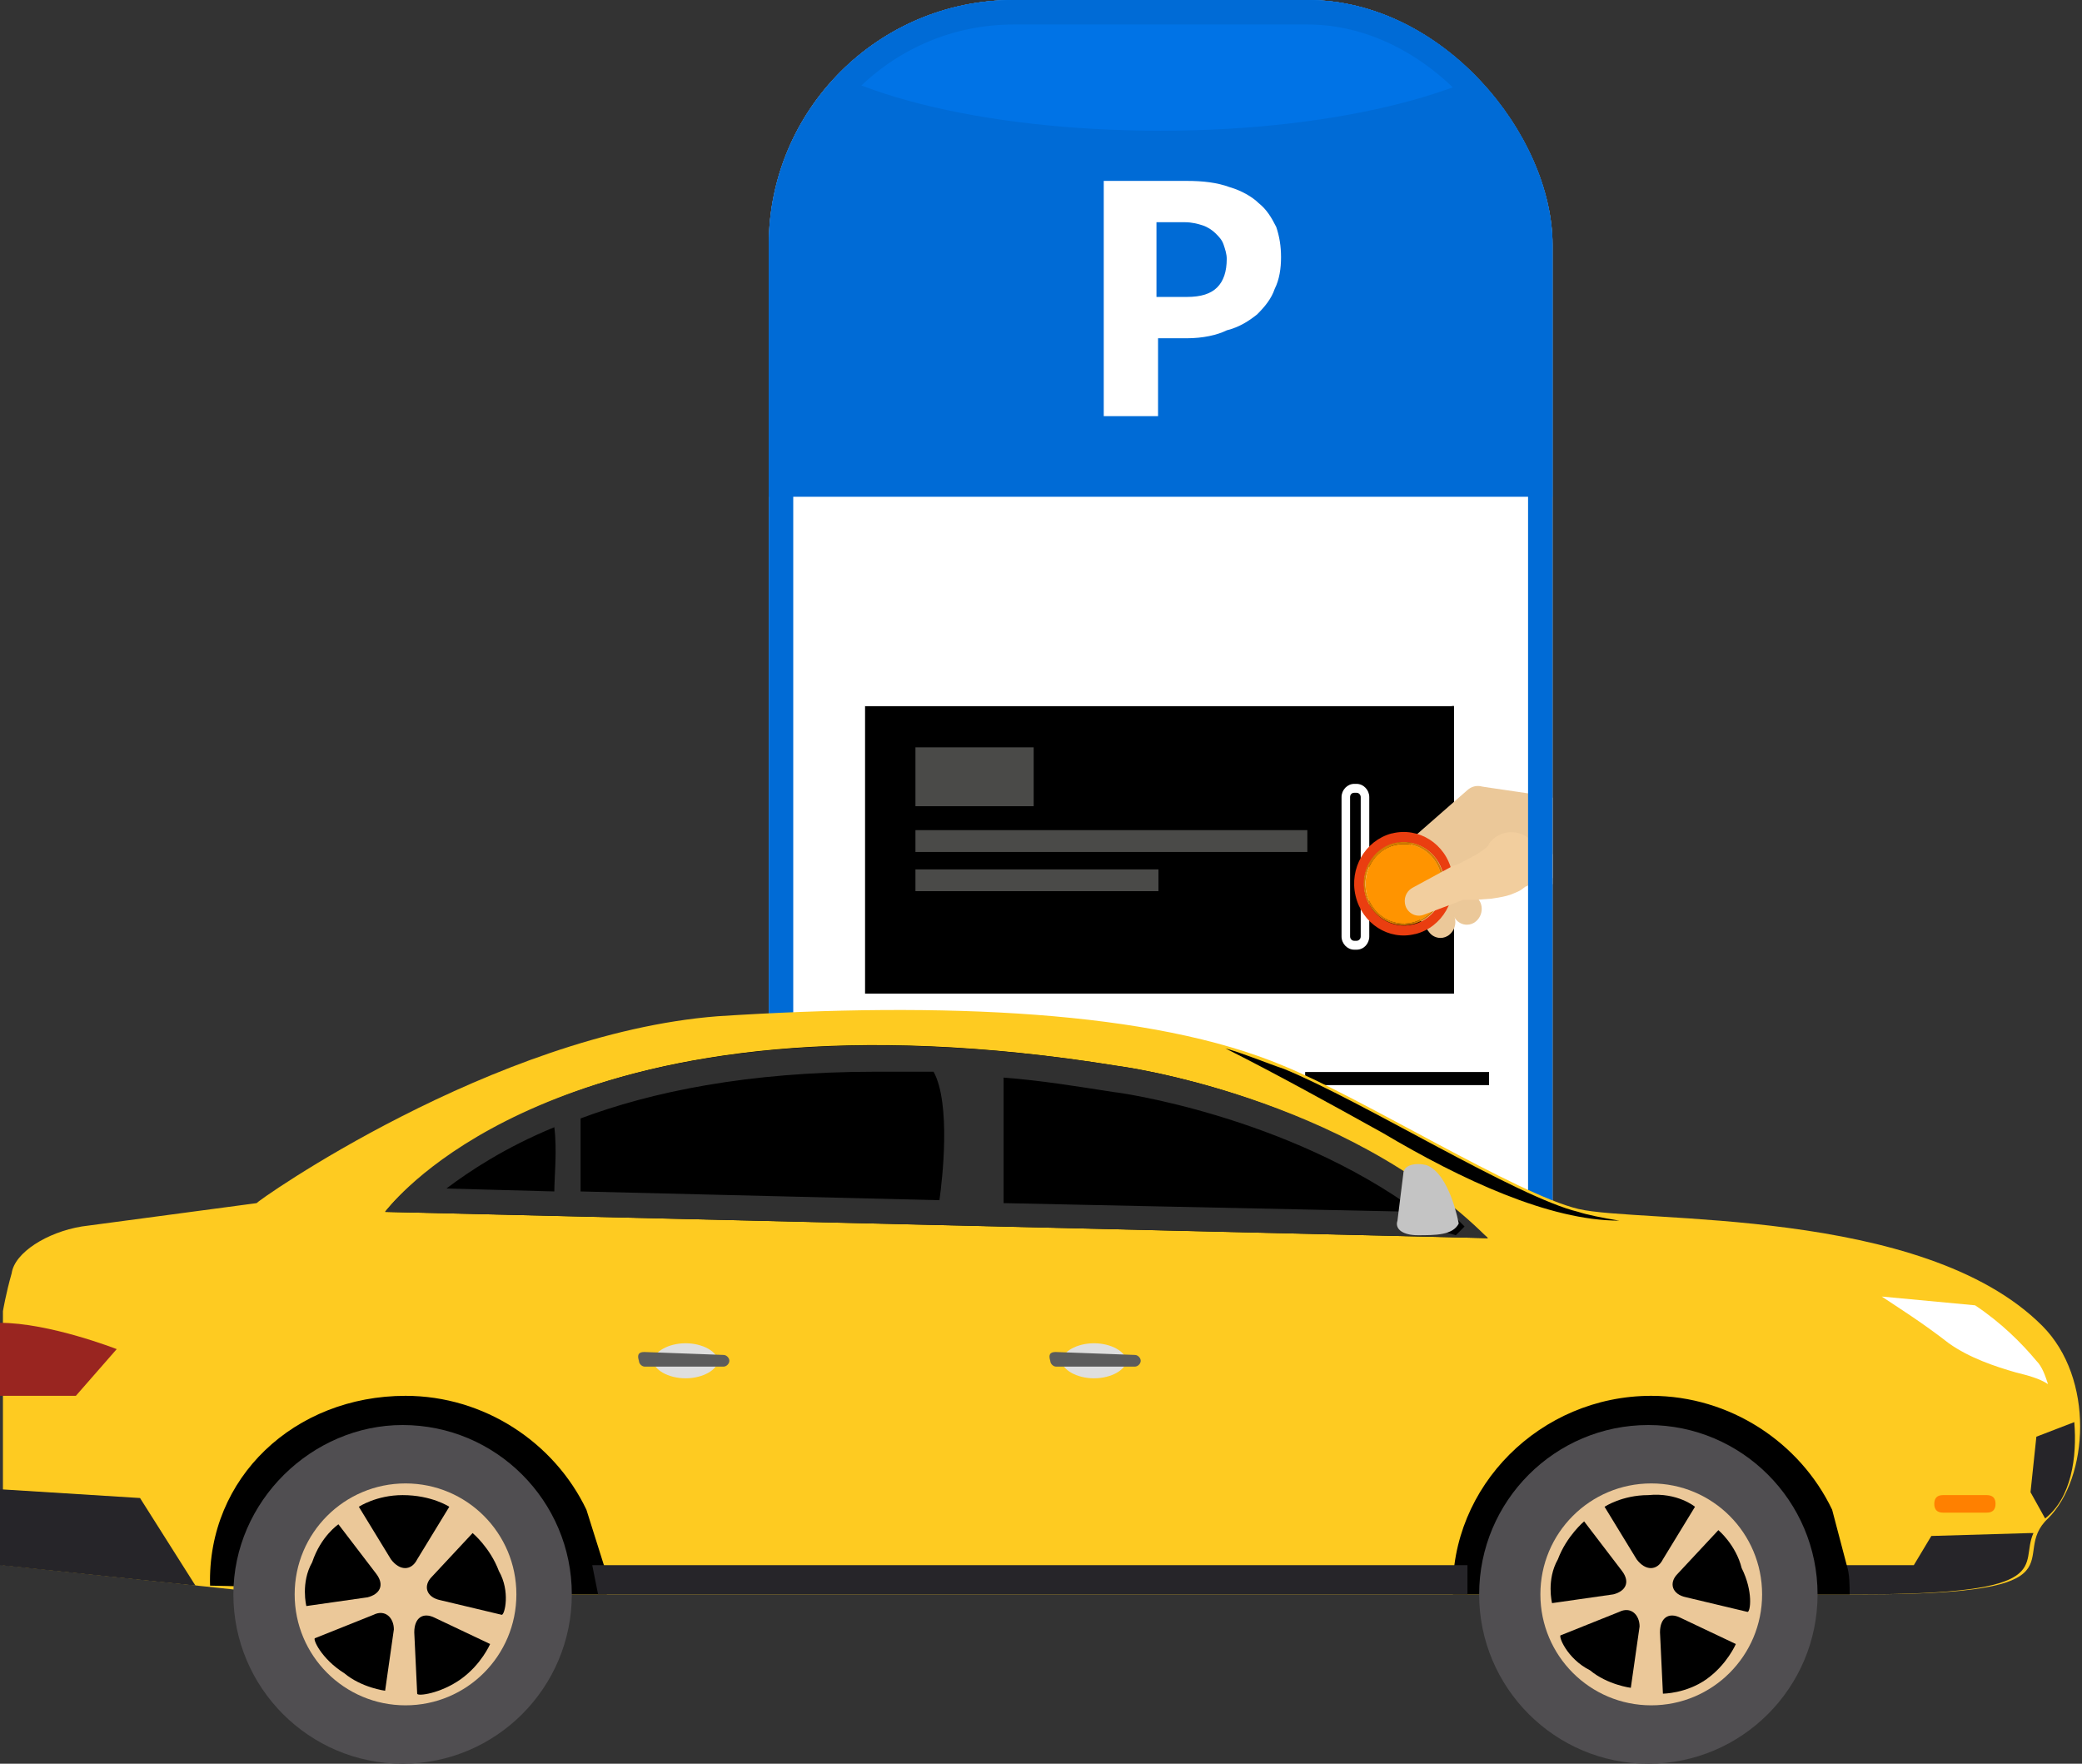 <svg width="85" height="72" viewBox="0 0 85 72" fill="none" xmlns="http://www.w3.org/2000/svg">
<rect x="0" y="0" width="85" height="72" fill="#333333" stroke="none"/>
<g clip-path="url(#clip0_192_17520)">
<path d="M34.424 60.308C32.726 60.308 31.385 58.974 31.385 57.284V3.024C31.385 1.334 32.726 0 34.424 0H60.346C62.044 0 63.385 1.334 63.385 3.024V57.284C63.385 58.974 62.044 60.308 60.346 60.308H34.424Z" fill="white"/>
<path d="M31.385 20.192V3.024C31.385 1.334 32.726 0 34.424 0H60.346C62.044 0 63.385 1.334 63.385 3.024V20.28H31.385V20.192Z" fill="#006BD6"/>
<path d="M61.061 22.148H33.53V42.162H61.061V22.148Z" fill="white"/>
<path d="M61.061 42.162H33.53L35.229 40.561H59.452L61.061 42.162Z" fill="white"/>
<path d="M59.362 28.82H35.317V40.561H59.362V28.82Z" fill="black"/>
<path d="M59.273 28.82H35.318L33.53 22.148H61.061L59.273 28.82Z" fill="white"/>
<path d="M60.793 43.763H53.284V44.297H60.793V43.763Z" fill="black"/>
<path d="M61.419 48.922H34.066V52.391H61.419V48.922Z" fill="white"/>
<path d="M31.832 1.423C33.798 3.736 40.056 5.337 47.385 5.337C54.804 5.337 60.972 3.647 62.938 1.423C62.402 0.534 61.419 0 60.346 0H34.424C33.352 0 32.368 0.623 31.832 1.423Z" fill="#0073E6"/>
<path d="M47.279 13.809V16.989H45.062V7.385H48.453C49.105 7.385 49.692 7.45 50.214 7.644C50.67 7.774 51.127 8.034 51.387 8.293C51.714 8.553 51.909 8.877 52.105 9.267C52.235 9.656 52.3 10.045 52.3 10.5C52.3 10.954 52.235 11.408 52.039 11.798C51.909 12.187 51.648 12.511 51.322 12.836C50.996 13.096 50.605 13.355 50.083 13.485C49.692 13.68 49.105 13.809 48.453 13.809H47.279ZM47.279 12.122H48.453C49.04 12.122 49.431 11.992 49.692 11.733C49.953 11.473 50.083 11.084 50.083 10.565C50.083 10.37 50.018 10.175 49.953 9.981C49.887 9.786 49.757 9.656 49.627 9.526C49.496 9.396 49.3 9.267 49.105 9.202C48.909 9.137 48.648 9.072 48.388 9.072H47.214V12.122H47.279Z" fill="white"/>
<path d="M42.201 30.51H37.374V32.911H42.201V30.51Z" fill="#4A4A48"/>
<path d="M53.374 33.89H37.374V34.779H53.374V33.89Z" fill="#4A4A48"/>
<path d="M47.296 35.491H37.374V36.38H47.296V35.491Z" fill="#4A4A48"/>
<path d="M47.385 56.216C41.486 56.216 35.944 56.839 31.475 57.906C31.743 59.24 32.994 60.308 34.424 60.308H60.346C61.776 60.308 63.028 59.24 63.296 57.906C58.827 56.839 53.285 56.216 47.385 56.216Z" fill="white"/>
<g clip-path="url(#clip1_192_17520)">
<path d="M55.385 38.769H55.287C55.007 38.769 54.77 38.522 54.77 38.231V32.539C54.77 32.248 55.007 32 55.287 32H55.385C55.665 32 55.902 32.248 55.902 32.539V38.231C55.902 38.522 55.679 38.769 55.385 38.769Z" fill="white"/>
<path d="M55.287 38.406C55.189 38.406 55.119 38.318 55.119 38.231V32.539C55.119 32.437 55.189 32.364 55.287 32.364H55.385C55.483 32.364 55.553 32.451 55.553 32.539V38.231C55.553 38.333 55.469 38.406 55.385 38.406H55.287Z" fill="black"/>
<path d="M59.888 37.75C59.706 37.75 59.525 37.663 59.413 37.503L58.644 36.469C58.434 36.193 58.49 35.8 58.741 35.581C59.007 35.363 59.385 35.421 59.595 35.683L60.364 36.717C60.574 36.993 60.518 37.386 60.266 37.605C60.154 37.707 60.014 37.75 59.888 37.75Z" fill="#EBC899"/>
<path d="M58.811 38.289C58.629 38.289 58.447 38.202 58.336 38.041L57.566 37.008C57.357 36.731 57.413 36.338 57.664 36.12C57.93 35.901 58.308 35.96 58.517 36.222L59.287 37.255C59.496 37.532 59.441 37.925 59.189 38.143C59.077 38.245 58.937 38.289 58.811 38.289Z" fill="#EBC899"/>
<path d="M59.37 33.441C58.993 34.402 58.224 35.392 58.643 35.77C58.881 35.989 61.217 35.989 61.916 36.033C62.629 36.091 63.357 36.193 63.65 35.465L64.252 33.936C64.545 33.208 64.112 33.005 63.315 32.524L60.545 32.117C60.545 32.117 59.79 32.393 59.37 33.441Z" fill="#EBC899"/>
<path d="M60.742 33.31L58.546 35.057L58.741 34.737L58.336 36.018C58.238 36.309 57.944 36.455 57.678 36.367C57.427 36.28 57.273 36.003 57.329 35.727L57.609 34.417C57.636 34.3 57.693 34.198 57.776 34.126L57.804 34.096L59.916 32.248C60.196 32 60.616 32.044 60.839 32.335C61.077 32.626 61.035 33.063 60.755 33.296L60.742 33.31Z" fill="#EBC899"/>
<path d="M65.847 33.776L64.7 36.659L62.966 35.916L64.099 33.048L65.847 33.776Z" fill="#EBC899"/>
<path d="M56.826 34.024H56.812C55.735 34.315 55.077 35.45 55.343 36.571C55.609 37.707 56.7 38.405 57.777 38.129H57.791C58.882 37.852 59.539 36.702 59.273 35.581C59.022 34.446 57.917 33.747 56.826 34.024ZM57.707 37.736H57.693C56.826 37.954 55.945 37.386 55.735 36.484C55.525 35.581 56.056 34.664 56.924 34.431H56.938C57.819 34.213 58.7 34.766 58.924 35.683C59.119 36.586 58.588 37.517 57.707 37.736Z" fill="#EA3E10"/>
<path d="M56.923 34.417H56.909C56.042 34.65 55.511 35.567 55.721 36.469C55.93 37.372 56.812 37.94 57.679 37.721H57.693C58.574 37.503 59.105 36.571 58.895 35.654C58.686 34.766 57.804 34.198 56.923 34.417ZM57.679 37.663H57.665C56.839 37.867 56 37.328 55.791 36.469C55.581 35.61 56.098 34.737 56.923 34.504H56.937C57.776 34.286 58.616 34.824 58.825 35.698C59.035 36.557 58.518 37.445 57.679 37.663Z" fill="#D47D01"/>
<path d="M56.937 34.504H56.923C56.098 34.722 55.594 35.596 55.79 36.469C56 37.328 56.825 37.867 57.664 37.663H57.678C58.517 37.445 59.021 36.571 58.825 35.698C58.629 34.824 57.776 34.286 56.937 34.504Z" fill="#FF9400"/>
<path d="M62.28 36.193L62.224 36.236C62.182 36.266 62.126 36.309 62.084 36.338L61.972 36.397L61.874 36.44C61.748 36.498 61.623 36.542 61.511 36.571C61.287 36.629 61.077 36.658 60.881 36.688C60.685 36.702 60.49 36.717 60.294 36.731C60.196 36.731 60.098 36.731 60.014 36.731H59.721L59.902 36.673L58.126 37.343C57.832 37.459 57.497 37.299 57.385 36.993C57.287 36.702 57.399 36.397 57.651 36.251L59.315 35.348L59.497 35.29C59.525 35.276 59.567 35.261 59.595 35.246L59.706 35.188L59.93 35.072C60.07 34.999 60.21 34.926 60.35 34.839C60.476 34.752 60.602 34.679 60.685 34.591C60.727 34.548 60.769 34.519 60.783 34.475L60.797 34.46V34.446C60.783 34.446 60.769 34.46 60.755 34.475C60.755 34.46 60.783 34.446 60.797 34.431C61.189 33.907 61.916 33.82 62.42 34.227C62.923 34.635 63.007 35.392 62.616 35.916C62.532 36.018 62.434 36.12 62.336 36.178L62.28 36.193Z" fill="#F2CE9E"/>
</g>
</g>
<rect x="31.885" y="0.5" width="31" height="59.308" rx="9.5" stroke="#006BD6"/>
<path d="M29.301 41.486C38.472 40.891 47.048 41.248 52.408 43.513C55.623 44.824 61.936 48.758 64.437 49.353C66.939 49.949 78.492 49.234 83.375 54.121C85.519 56.267 85.281 60.319 83.614 61.988C81.946 63.538 85.4 65.087 76.11 65.087C71.107 65.087 11.435 65.087 11.435 65.087L0.12 63.895V59.008V53.525C0.12 53.525 0.239 52.81 0.477 51.976C0.596 51.141 1.906 50.307 3.335 50.069L10.482 49.115C10.363 49.115 20.13 42.202 29.301 41.486Z" fill="#FECB21"/>
<path d="M56.458 46.254C54.314 45.062 51.932 43.751 50.026 42.797C50.86 43.036 51.694 43.394 52.408 43.632C55.624 44.943 61.937 48.877 64.438 49.473C64.795 49.592 65.391 49.711 66.106 49.83C63.247 49.83 59.674 48.161 56.458 46.254Z" fill="black"/>
<path d="M78.134 63.895L78.849 62.703L82.898 62.584H83.018C82.422 63.895 84.09 65.087 75.871 65.087C75.514 65.087 74.799 65.087 73.727 65.087V63.895H78.134Z" fill="#262529"/>
<path d="M22.512 44.943C27.157 43.036 34.541 41.725 45.618 43.513C45.618 43.513 52.288 44.347 57.886 48.281C58.839 48.996 59.792 49.711 60.745 50.545L15.723 49.473C15.723 49.473 17.628 46.969 22.512 44.943Z" fill="black"/>
<path d="M0 60.796L5.717 61.154L7.98 64.73L0 63.895V60.796Z" fill="#262529"/>
<path d="M83.137 58.651L84.685 58.055C84.804 59.485 84.566 61.154 83.494 61.988L82.898 60.916L83.137 58.651Z" fill="#262529"/>
<path d="M0 54.002C2.025 54.002 4.765 55.075 4.765 55.075L3.097 56.982H0V54.002Z" fill="#992520"/>
<path d="M35.733 42.678C38.591 42.678 41.926 42.917 45.618 43.513C45.618 43.513 54.909 44.705 60.745 50.545L15.723 49.473C15.723 49.473 20.606 42.678 35.733 42.678ZM23.703 45.658V48.638L38.353 48.996C38.472 48.161 38.829 45.062 38.115 43.751C37.281 43.751 36.566 43.751 35.733 43.751C30.492 43.751 26.561 44.586 23.703 45.658ZM45.499 44.586C43.951 44.347 42.522 44.109 40.973 43.99V49.115L57.886 49.473C52.527 45.539 45.618 44.586 45.499 44.586ZM22.631 48.638C22.631 48.042 22.75 46.969 22.631 46.016C20.606 46.85 19.177 47.804 18.224 48.519L22.631 48.638Z" fill="#303030"/>
<path d="M44.666 54.956C45.262 54.956 45.857 55.194 45.857 55.552C45.857 55.909 45.381 56.148 44.666 56.148C44.071 56.148 43.475 55.909 43.475 55.552C43.475 55.194 44.071 54.956 44.666 54.956Z" fill="#C9C9C9"/>
<path d="M43.355 55.552C43.355 55.909 43.951 56.267 44.665 56.267C45.38 56.267 45.976 55.909 45.976 55.552C45.976 55.194 45.38 54.836 44.665 54.836C43.951 54.836 43.355 55.194 43.355 55.552Z" fill="#DFDFDF"/>
<path d="M42.879 55.552C42.879 55.671 42.998 55.79 43.117 55.79H46.333C46.452 55.79 46.571 55.671 46.571 55.552C46.571 55.432 46.452 55.313 46.333 55.313L43.117 55.194C42.998 55.194 42.76 55.194 42.879 55.552Z" fill="#5C5C5C"/>
<path d="M27.991 54.956C28.586 54.956 29.182 55.194 29.182 55.552C29.182 55.909 28.705 56.148 27.991 56.148C27.395 56.148 26.799 55.909 26.799 55.552C26.799 55.194 27.276 54.956 27.991 54.956Z" fill="#C9C9C9"/>
<path d="M26.68 55.552C26.68 55.909 27.276 56.267 27.991 56.267C28.705 56.267 29.301 55.909 29.301 55.552C29.301 55.194 28.705 54.836 27.991 54.836C27.276 54.836 26.68 55.194 26.68 55.552Z" fill="#DFDFDF"/>
<path d="M26.085 55.552C26.085 55.671 26.204 55.79 26.323 55.79H29.539C29.658 55.79 29.777 55.671 29.777 55.552C29.777 55.432 29.658 55.313 29.539 55.313L26.323 55.194C26.204 55.194 25.966 55.194 26.085 55.552Z" fill="#5C5C5C"/>
<path d="M59.197 49.473L59.792 50.069L59.435 50.426L58.601 50.188L59.197 49.473Z" fill="url(#paint0_linear_192_17520)"/>
<path d="M57.053 49.83L57.291 47.923C57.291 47.565 57.767 47.446 58.243 47.566C59.196 47.923 59.554 49.949 59.554 49.949C59.316 50.426 58.601 50.426 57.886 50.426C57.291 50.426 56.933 50.188 57.053 49.83Z" fill="#C4C4C4"/>
<path d="M78.969 61.392C78.969 61.631 79.088 61.75 79.326 61.75H81.112C81.351 61.75 81.47 61.631 81.47 61.392C81.47 61.154 81.351 61.035 81.112 61.035H79.326C79.088 61.035 78.969 61.154 78.969 61.392Z" fill="#FF8000"/>
<path d="M67.414 56.982C70.63 56.982 73.489 58.889 74.799 61.631L75.395 63.895C75.514 64.253 75.514 64.73 75.514 65.087C74.561 65.087 73.965 65.087 73.965 65.087H59.315C59.196 60.677 62.888 56.982 67.414 56.982Z" fill="black"/>
<path d="M60.388 65.087C60.388 68.902 63.484 72.001 67.296 72.001C71.107 72.001 74.204 68.902 74.204 65.087C74.204 61.273 71.107 58.174 67.296 58.174C63.484 58.174 60.388 61.273 60.388 65.087Z" fill="#504E51"/>
<path d="M67.414 69.617C69.916 69.617 71.94 67.591 71.94 65.087C71.94 62.584 69.916 60.558 67.414 60.558C64.913 60.558 62.888 62.584 62.888 65.087C62.888 67.591 64.913 69.617 67.414 69.617Z" fill="#EBC899"/>
<path d="M69.2 61.511L67.89 63.657C67.652 64.134 67.175 64.134 66.818 63.657L65.508 61.511C65.508 61.511 66.222 61.035 67.294 61.035C68.486 60.916 69.2 61.511 69.2 61.511Z" fill="black"/>
<path d="M71.345 65.803L68.843 65.207C68.248 65.087 68.129 64.611 68.486 64.253L70.154 62.465C70.154 62.465 70.868 63.061 71.106 64.015C71.583 64.968 71.464 65.803 71.345 65.803Z" fill="black"/>
<path d="M67.891 69.14L67.771 66.637C67.771 66.041 68.129 65.803 68.605 66.041L70.868 67.114C70.868 67.114 70.511 67.948 69.677 68.544C68.843 69.14 67.891 69.14 67.891 69.14Z" fill="black"/>
<path d="M63.722 66.756L66.104 65.803C66.58 65.564 66.938 65.922 66.938 66.398L66.58 68.902C66.58 68.902 65.627 68.782 64.913 68.186C63.96 67.71 63.602 66.756 63.722 66.756Z" fill="black"/>
<path d="M64.674 62.107L66.222 64.134C66.58 64.611 66.342 64.968 65.865 65.087L63.364 65.445C63.364 65.445 63.126 64.491 63.602 63.657C63.959 62.703 64.674 62.107 64.674 62.107Z" fill="black"/>
<path d="M16.556 56.982C19.772 56.982 22.631 58.889 23.941 61.631L24.655 63.895C24.774 64.253 24.774 64.73 24.774 65.087C23.822 65.087 23.226 65.087 23.226 65.087L8.576 64.73C8.457 60.319 12.03 56.982 16.556 56.982Z" fill="black"/>
<path d="M9.528 65.087C9.528 68.902 12.625 72.001 16.436 72.001C20.248 72.001 23.345 68.902 23.345 65.087C23.345 61.273 20.248 58.174 16.436 58.174C12.744 58.174 9.528 61.273 9.528 65.087Z" fill="#504E51"/>
<path d="M16.556 69.617C19.057 69.617 21.082 67.591 21.082 65.087C21.082 62.584 19.057 60.558 16.556 60.558C14.055 60.558 12.03 62.584 12.03 65.087C12.03 67.591 14.055 69.617 16.556 69.617Z" fill="#EBC899"/>
<path d="M18.343 61.511L17.033 63.657C16.794 64.134 16.318 64.134 15.961 63.657L14.65 61.511C14.65 61.511 15.365 61.035 16.437 61.035C17.628 61.035 18.343 61.511 18.343 61.511Z" fill="black"/>
<path d="M20.486 65.922L17.985 65.326C17.39 65.207 17.27 64.73 17.628 64.372L19.295 62.584C19.295 62.584 20.01 63.18 20.367 64.134C20.844 64.968 20.605 65.922 20.486 65.922Z" fill="black"/>
<path d="M17.032 69.14L16.913 66.637C16.913 66.041 17.27 65.803 17.747 66.041L20.01 67.114C20.01 67.114 19.652 67.948 18.819 68.544C17.985 69.14 17.032 69.259 17.032 69.14Z" fill="black"/>
<path d="M12.864 66.875L15.246 65.922C15.723 65.683 16.08 66.041 16.08 66.518L15.723 69.021C15.723 69.021 14.77 68.902 14.055 68.306C13.102 67.71 12.745 66.875 12.864 66.875Z" fill="black"/>
<path d="M13.817 62.227L15.365 64.253C15.722 64.73 15.484 65.087 15.008 65.207L12.507 65.564C12.507 65.564 12.268 64.611 12.745 63.776C13.102 62.703 13.817 62.227 13.817 62.227Z" fill="black"/>
<path d="M24.417 65.087H59.911V63.895H24.179L24.417 65.087Z" fill="#262529"/>
<path d="M80.636 53.287L76.824 52.929C77.539 53.406 78.492 54.002 79.564 54.837C80.397 55.432 81.469 55.79 82.303 56.028C82.779 56.148 83.256 56.267 83.613 56.505C83.494 56.148 83.375 55.79 83.137 55.552C82.541 54.837 81.708 54.002 80.636 53.287Z" fill="white"/>
<defs>
<linearGradient id="paint0_linear_192_17520" x1="59.248" y1="49.424" x2="59.248" y2="50.433" gradientUnits="userSpaceOnUse">
<stop stop-color="#5F5A5E"/>
<stop offset="0.275"/>
<stop offset="0.754"/>
<stop offset="0.809"/>
</linearGradient>
<clipPath id="clip0_192_17520">
<rect x="31.385" width="32" height="60.308" rx="10" fill="white"/>
</clipPath>
<clipPath id="clip1_192_17520">
<rect width="11.077" height="6.769" fill="white" transform="translate(54.77 32)"/>
</clipPath>
</defs>
</svg>
